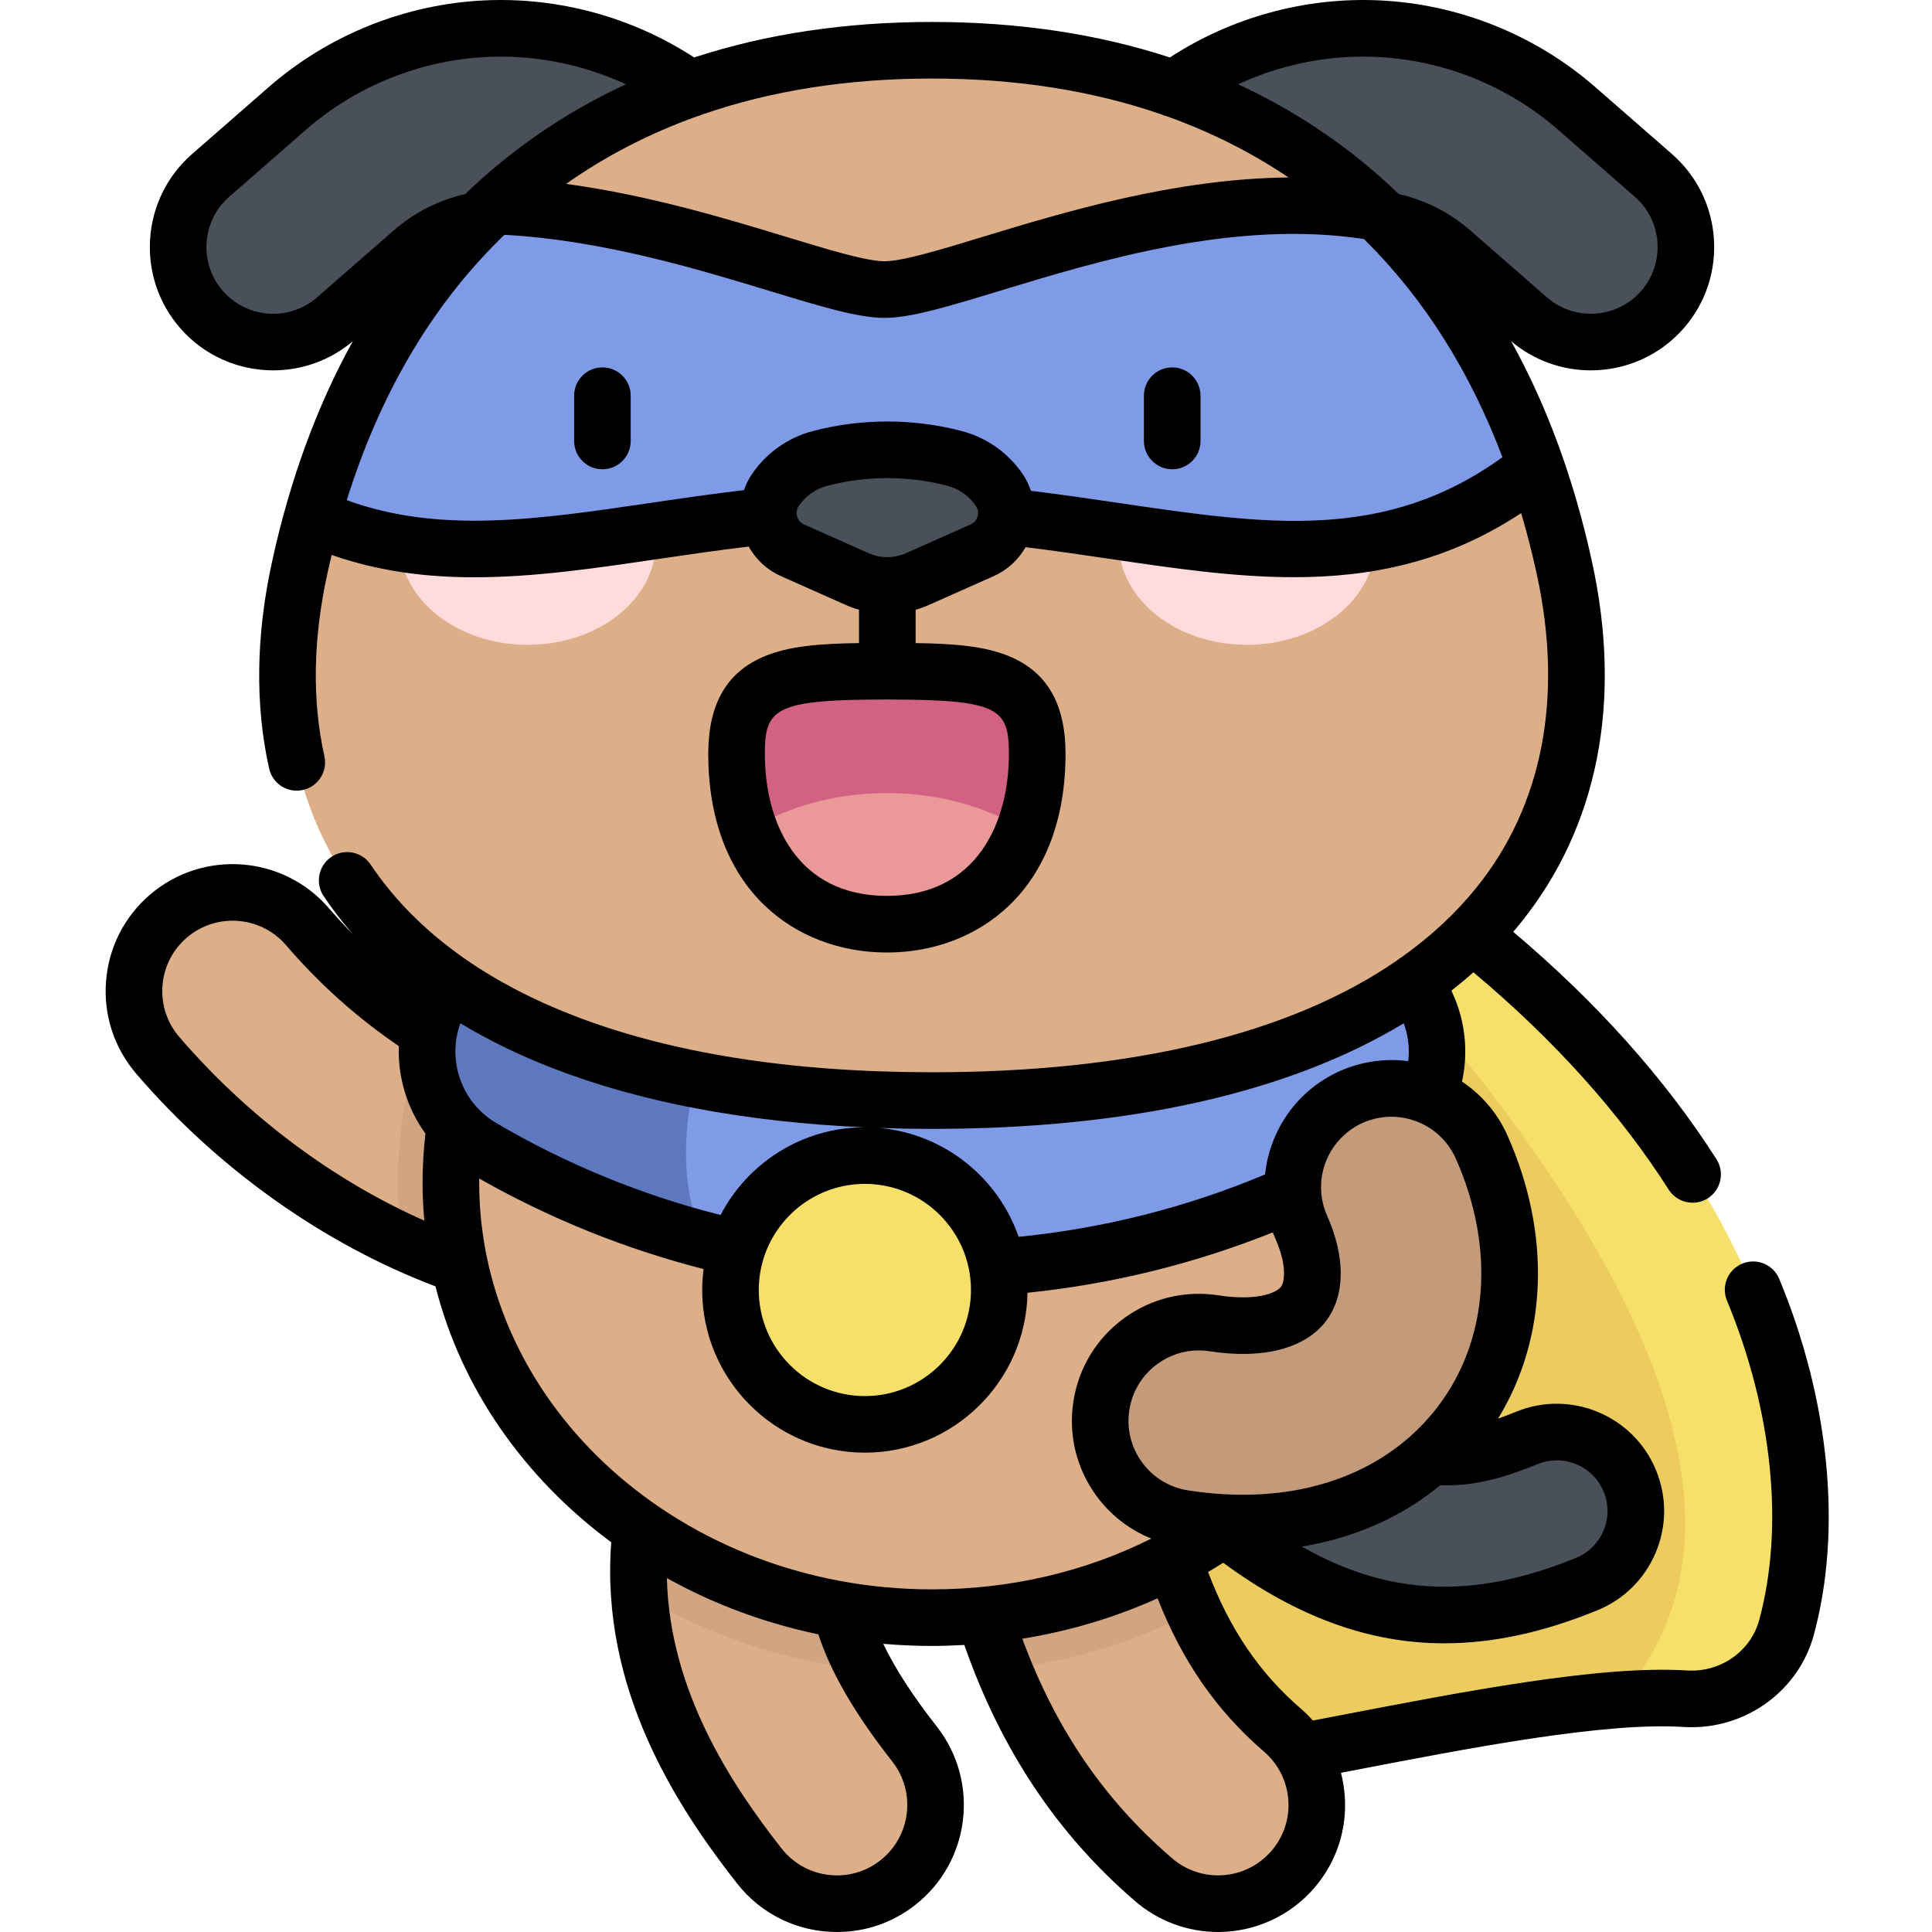 <svg width="66" height="66" viewBox="0 0 66 66" fill="none" xmlns="http://www.w3.org/2000/svg">
<g clip-path="url(#clip0_1591_26158)">
<path d="M48.204 30.347C61.002 39.481 62.551 49.995 61.029 55.599C60.613 57.133 59.164 58.131 57.579 58.03C52.883 57.734 43.578 60.319 37.461 60.985C36.063 52.466 31.822 51.062 31.822 51.062C29.41 47.123 25.403 33.652 25.674 30.853L48.204 30.347Z" fill="#F6E06A"/>
<path d="M47.71 33.407C46.783 32.343 45.452 31.35 43.921 30.444L25.674 30.853C25.404 33.651 29.411 47.123 31.823 51.062C31.823 51.062 36.063 52.467 37.462 60.985C42.69 60.416 50.246 58.446 55.264 58.07C62.05 50.677 52.1 38.45 47.71 33.407Z" fill="#EDCC5F"/>
<path d="M49.335 55.171C45.795 55.171 42.51 53.315 38.805 49.397C37.782 48.315 37.829 46.608 38.911 45.584C39.994 44.561 41.701 44.608 42.724 45.691C47.328 50.559 49.631 50.154 52.164 49.12C53.543 48.557 55.118 49.219 55.68 50.598C56.244 51.977 55.582 53.551 54.203 54.114C52.493 54.813 50.889 55.171 49.335 55.171Z" fill="#495059"/>
<path d="M18.662 43.845C18.291 43.882 17.907 43.857 17.523 43.764C13.086 42.675 8.664 39.865 5.391 36.053C4.177 34.641 4.339 32.512 5.752 31.299C7.164 30.085 9.293 30.247 10.506 31.66C12.884 34.429 16.027 36.453 19.13 37.215C20.938 37.658 22.045 39.483 21.601 41.292C21.252 42.717 20.044 43.706 18.662 43.845Z" fill="#DDAF89"/>
<path d="M28.593 65.033C27.592 65.033 26.602 64.59 25.937 63.741C23.653 60.827 20.779 56.305 22.178 50.707C22.63 48.901 24.461 47.802 26.267 48.254C28.073 48.705 29.172 50.536 28.72 52.342C28.186 54.478 28.941 56.643 31.244 59.582C32.393 61.047 32.136 63.166 30.67 64.315C30.053 64.799 29.32 65.033 28.593 65.033Z" fill="#DDAF89"/>
<path d="M41.611 65.033C40.831 65.033 40.049 64.764 39.413 64.216C36.243 61.488 34.229 57.99 33.074 53.209C32.636 51.399 33.749 49.578 35.559 49.14C37.37 48.703 39.191 49.816 39.628 51.626C40.446 55.013 41.736 57.319 43.812 59.106C45.223 60.321 45.382 62.449 44.167 63.861C43.5 64.635 42.558 65.033 41.611 65.033Z" fill="#DDAF89"/>
<path d="M28.72 52.342C29.172 50.536 28.073 48.705 26.267 48.254C24.461 47.802 22.63 48.901 22.178 50.707C21.849 52.025 21.759 53.282 21.839 54.473C24.112 55.827 26.731 56.735 29.546 57.057C28.598 55.308 28.351 53.818 28.72 52.342Z" fill="#D1A582"/>
<path d="M39.629 51.626C39.191 49.816 37.37 48.703 35.559 49.14C33.749 49.578 32.636 51.399 33.074 53.209C33.407 54.589 33.814 55.859 34.298 57.037C36.627 56.751 38.817 56.064 40.786 55.055C40.32 54.048 39.94 52.915 39.629 51.626Z" fill="#D1A582"/>
<path d="M19.13 37.215C17.569 36.831 15.998 36.128 14.519 35.171C13.921 36.816 13.596 38.572 13.596 40.397C13.596 41.08 13.643 41.754 13.731 42.416C14.976 42.995 16.249 43.451 17.523 43.764C17.907 43.857 18.291 43.882 18.662 43.845C20.044 43.706 21.252 42.717 21.601 41.292C22.045 39.483 20.938 37.658 19.13 37.215Z" fill="#D1A582"/>
<path d="M48.275 40.397C48.275 32.188 40.917 25.533 31.839 25.533C22.762 25.533 15.403 32.188 15.403 40.397C15.403 48.606 22.762 55.261 31.839 55.261C40.917 55.261 48.275 48.606 48.275 40.397Z" fill="#DDAF89"/>
<path d="M16.994 30.853C16.137 31.963 15.423 33.17 14.882 34.456C14.144 36.207 14.825 38.237 16.463 39.199C20.975 41.848 26.229 43.367 31.839 43.367C37.448 43.367 42.703 41.848 47.214 39.199C48.853 38.237 49.533 36.207 48.795 34.456C48.254 33.17 47.54 31.963 46.684 30.853H16.994Z" fill="#7F9AE6"/>
<path d="M42.466 52.03C41.808 52.03 41.13 51.977 40.435 51.868C38.596 51.581 37.337 49.856 37.625 48.017C37.912 46.177 39.637 44.918 41.477 45.206C42.901 45.429 44.04 45.184 44.523 44.551C44.959 43.982 44.933 43.001 44.453 41.926C43.695 40.225 44.46 38.232 46.16 37.473C47.861 36.716 49.855 37.48 50.613 39.18C52.113 42.548 51.839 46.088 49.879 48.649C48.196 50.847 45.56 52.03 42.466 52.03Z" fill="#C49B7A"/>
<path d="M24.353 34.974C21.64 34.052 19.153 32.645 16.994 30.853C16.137 31.963 15.423 33.17 14.882 34.456C14.144 36.207 14.825 38.237 16.463 39.199C18.809 40.576 21.357 41.645 24.05 42.356C23.062 40.374 23.342 37.397 24.353 34.974Z" fill="#5E78BF"/>
<path d="M25.73 11.868C25.068 11.868 24.4 11.666 23.823 11.247L19.826 8.344C18.076 7.072 15.715 7.178 14.085 8.601L11.469 10.886C10.117 12.066 8.065 11.927 6.885 10.575C5.705 9.224 5.844 7.171 7.196 5.992L9.812 3.707C11.7 2.059 14.117 1.09 16.62 0.977C19.123 0.866 21.617 1.615 23.645 3.087L27.642 5.991C29.093 7.045 29.415 9.076 28.361 10.528C27.725 11.403 26.734 11.868 25.73 11.868Z" fill="#495059"/>
<path d="M37.948 11.868C36.943 11.868 35.953 11.403 35.317 10.528C34.263 9.076 34.585 7.045 36.036 5.991L40.034 3.087C42.06 1.615 44.555 0.867 47.058 0.978C49.56 1.09 51.978 2.059 53.865 3.707L56.483 5.992C57.834 7.171 57.973 9.224 56.793 10.575C55.613 11.927 53.561 12.066 52.209 10.886L49.592 8.601C47.962 7.178 45.602 7.072 43.852 8.344L39.855 11.247C39.278 11.666 38.61 11.868 37.948 11.868Z" fill="#495059"/>
<path d="M31.839 37.597C48.33 37.597 55.762 30.042 53.443 19.405C50.95 7.974 43.099 1.717 31.839 1.717C20.579 1.717 12.728 7.974 10.235 19.405C7.916 30.042 15.348 37.597 31.839 37.597Z" fill="#DDAF89"/>
<path d="M34.137 44.067C34.137 46.603 32.081 48.659 29.546 48.659C27.01 48.659 24.955 46.603 24.955 44.067C24.955 41.532 27.01 39.476 29.546 39.476C32.081 39.476 34.137 41.532 34.137 44.067Z" fill="#F6E06A"/>
<path d="M22.405 18.542C22.405 16.616 20.446 15.055 18.028 15.055C15.61 15.055 13.649 16.616 13.649 18.542C13.649 20.467 15.61 22.028 18.028 22.028C20.446 22.028 22.405 20.467 22.405 18.542Z" fill="#FFDBDB"/>
<path d="M46.975 18.542C46.975 16.616 45.014 15.055 42.596 15.055C40.178 15.055 38.219 16.616 38.219 18.542C38.219 20.467 40.178 22.028 42.596 22.028C45.014 22.028 46.975 20.467 46.975 18.542Z" fill="#FFDBDB"/>
<path d="M52.476 15.96C51.243 12.426 49.406 9.511 47.045 7.259C40.115 6.054 32.599 9.892 30.216 9.892C28.23 9.892 22.677 7.227 16.87 7.037C14.022 9.661 11.912 13.223 10.672 17.651C16.426 20.279 22.438 17.397 30.216 17.397C39.223 17.397 45.863 21.266 52.476 15.96Z" fill="#7F9AE6"/>
<path d="M32.608 15.66C31.103 15.266 29.521 15.266 28.016 15.66C27.392 15.823 26.85 16.206 26.487 16.74C25.998 17.459 26.279 18.446 27.074 18.8L29.28 19.78C29.937 20.073 30.687 20.073 31.344 19.78L33.55 18.8C34.345 18.446 34.626 17.459 34.137 16.74C33.774 16.206 33.231 15.823 32.608 15.66Z" fill="#495059"/>
<path d="M30.297 31.572C32.825 31.572 35.433 29.923 35.433 25.756C35.433 23.017 33.632 22.93 30.297 22.93C26.962 22.93 25.161 23.017 25.161 25.756C25.161 29.923 27.77 31.572 30.297 31.572Z" fill="#D16283"/>
<path d="M30.297 27.093C28.505 27.093 26.865 27.572 25.588 28.364C26.428 30.627 28.386 31.572 30.297 31.572C32.209 31.572 34.166 30.627 35.007 28.364C33.73 27.572 32.09 27.093 30.297 27.093Z" fill="#EB9898"/>
<path d="M40.045 12.551C39.511 12.551 39.078 12.984 39.078 13.518V15.064C39.078 15.598 39.511 16.031 40.045 16.031C40.579 16.031 41.012 15.598 41.012 15.064V13.518C41.012 12.984 40.579 12.551 40.045 12.551ZM60.782 43.69C60.577 43.197 60.011 42.962 59.519 43.167C59.025 43.372 58.791 43.937 58.996 44.431C60.556 48.194 60.958 52.173 60.096 55.346C59.806 56.414 58.773 57.136 57.64 57.066C54.68 56.878 50.041 57.775 45.555 58.641C45.32 58.686 45.086 58.731 44.851 58.776C44.725 58.635 44.589 58.5 44.443 58.373C43.031 57.158 42.011 55.66 41.27 53.703C41.444 53.6 41.616 53.494 41.786 53.386C44.3 55.236 46.776 56.138 49.334 56.138C50.998 56.138 52.71 55.769 54.569 55.01C55.475 54.64 56.183 53.939 56.562 53.037C56.941 52.135 56.945 51.139 56.576 50.233C55.812 48.362 53.669 47.462 51.798 48.225C51.582 48.314 51.376 48.394 51.175 48.464C52.865 45.706 52.999 42.159 51.496 38.787C51.15 38.012 50.603 37.388 49.944 36.949C50.153 35.995 50.069 34.987 49.687 34.081C49.653 34.002 49.616 33.922 49.582 33.842C49.842 33.639 50.092 33.431 50.334 33.215C53.088 35.522 55.332 38.016 57.007 40.641C57.192 40.93 57.504 41.087 57.823 41.087C58.001 41.087 58.181 41.038 58.342 40.935C58.792 40.648 58.924 40.05 58.637 39.6C56.879 36.847 54.544 34.238 51.693 31.832C51.778 31.732 51.864 31.632 51.946 31.53C54.587 28.251 55.431 23.987 54.387 19.199C53.774 16.387 52.85 13.868 51.623 11.656C52.413 12.324 53.379 12.652 54.343 12.652C55.519 12.652 56.689 12.164 57.521 11.211C59.05 9.46 58.869 6.792 57.118 5.263L54.501 2.978C52.45 1.187 49.822 0.134 47.101 0.012C44.586 -0.1 42.072 0.59 39.965 1.963C37.498 1.156 34.784 0.75 31.839 0.75C28.894 0.75 26.18 1.156 23.713 1.963C21.606 0.59 19.093 -0.1 16.577 0.012C13.857 0.134 11.229 1.187 9.177 2.978L6.56 5.264C4.809 6.792 4.628 9.46 6.157 11.211C6.989 12.165 8.159 12.652 9.335 12.652C10.299 12.652 11.265 12.324 12.054 11.656C10.828 13.868 9.904 16.387 9.291 19.2C8.743 21.714 8.71 24.087 9.194 26.255C9.311 26.776 9.827 27.104 10.349 26.987C10.87 26.871 11.198 26.354 11.082 25.833C10.659 23.942 10.692 21.849 11.18 19.611C11.228 19.391 11.279 19.174 11.331 18.957C12.934 19.519 14.556 19.721 16.208 19.721C18.248 19.721 20.334 19.413 22.478 19.097C23.483 18.949 24.517 18.798 25.576 18.671C25.823 19.116 26.207 19.472 26.682 19.683L28.887 20.664C29.037 20.731 29.19 20.785 29.345 20.83V21.969C27.971 21.988 26.943 22.073 26.105 22.425C24.82 22.964 24.195 24.054 24.195 25.756C24.195 27.928 24.857 29.715 26.111 30.923C27.192 31.965 28.679 32.539 30.298 32.539C31.916 32.539 33.403 31.965 34.484 30.923C35.737 29.715 36.4 27.928 36.4 25.756C36.4 24.054 35.776 22.964 34.49 22.425C33.658 22.075 32.639 21.989 31.279 21.969V20.83C31.435 20.785 31.588 20.731 31.737 20.664L33.943 19.683C34.41 19.476 34.788 19.127 35.034 18.693C36.033 18.815 37.008 18.958 37.956 19.098C40.082 19.412 42.16 19.718 44.201 19.718C46.843 19.718 49.424 19.204 51.966 17.528C52.164 18.201 52.342 18.895 52.498 19.611C53.413 23.808 52.702 27.51 50.441 30.317C49.732 31.197 48.881 31.988 47.897 32.688C47.838 32.721 47.785 32.759 47.736 32.802C44.102 35.317 38.696 36.63 31.839 36.63C27.02 36.63 22.892 35.976 19.573 34.685C18.197 34.151 16.975 33.512 15.911 32.774C15.885 32.754 15.858 32.735 15.83 32.717C14.531 31.804 13.471 30.742 12.662 29.536C12.365 29.093 11.764 28.974 11.321 29.272C10.878 29.569 10.759 30.17 11.056 30.613C11.357 31.062 11.689 31.492 12.047 31.906C11.768 31.621 11.497 31.33 11.239 31.03C9.681 29.215 6.936 29.007 5.122 30.565C4.242 31.32 3.71 32.373 3.622 33.528C3.534 34.683 3.902 35.804 4.657 36.683C7.456 39.942 11.068 42.503 14.877 43.944C15.759 47.44 17.919 50.496 20.881 52.686C20.498 57.711 23.127 61.723 25.175 64.337C26.003 65.394 27.249 66 28.592 66C29.57 66 30.495 65.681 31.266 65.076C33.149 63.601 33.48 60.868 32.005 58.985C31.187 57.941 30.58 57.005 30.172 56.155C30.721 56.203 31.276 56.228 31.839 56.228C32.209 56.228 32.576 56.214 32.942 56.194C34.2 59.784 36.115 62.654 38.782 64.95C39.569 65.627 40.573 66 41.611 66C42.876 66 44.075 65.45 44.9 64.492C45.656 63.614 46.025 62.493 45.938 61.338C45.918 61.073 45.874 60.813 45.809 60.561C45.846 60.554 45.884 60.547 45.922 60.54C50.289 59.696 54.803 58.825 57.518 58.996C57.61 59.001 57.702 59.004 57.793 59.004C59.73 59.004 61.457 57.715 61.962 55.853C62.934 52.274 62.504 47.841 60.782 43.69ZM47.015 1.944C49.299 2.046 51.507 2.931 53.229 4.435L55.847 6.72C56.794 7.547 56.892 8.992 56.065 9.939C55.237 10.887 53.793 10.985 52.845 10.157L50.228 7.872C49.525 7.259 48.686 6.834 47.786 6.63C47.386 6.245 46.97 5.875 46.538 5.524C45.239 4.468 43.823 3.587 42.296 2.879C43.765 2.199 45.389 1.87 47.015 1.944ZM23.811 3.975C23.872 3.96 23.932 3.939 23.989 3.912C26.349 3.095 28.972 2.683 31.839 2.683C34.706 2.683 37.328 3.095 39.688 3.912C39.745 3.939 39.805 3.96 39.867 3.975C41.359 4.508 42.744 5.204 44.018 6.062C40.112 6.101 36.307 7.259 33.593 8.085C32.111 8.536 30.832 8.925 30.216 8.925C29.6 8.925 28.321 8.536 26.839 8.085C24.794 7.463 22.158 6.664 19.339 6.282C20.701 5.322 22.194 4.553 23.811 3.975ZM10.833 10.157C9.885 10.985 8.441 10.887 7.613 9.939C6.786 8.992 6.884 7.547 7.832 6.72L10.449 4.435C12.172 2.931 14.379 2.046 16.664 1.944C18.289 1.871 19.913 2.199 21.381 2.879C19.855 3.587 18.439 4.468 17.14 5.524C16.708 5.875 16.292 6.244 15.891 6.63C14.992 6.834 14.153 7.259 13.45 7.872L10.833 10.157ZM34.466 25.756C34.466 28.101 33.371 30.605 30.298 30.605C27.224 30.605 26.128 28.1 26.128 25.756C26.128 24.201 26.463 23.896 30.298 23.896C34.133 23.896 34.466 24.202 34.466 25.756ZM33.411 17.537C33.411 17.541 33.411 17.544 33.411 17.549C33.408 17.586 33.402 17.618 33.395 17.642C33.375 17.714 33.317 17.846 33.157 17.916L30.951 18.897C30.545 19.078 30.079 19.078 29.673 18.897L27.467 17.916C27.308 17.846 27.25 17.714 27.229 17.642C27.208 17.57 27.189 17.427 27.287 17.284C27.518 16.944 27.864 16.699 28.261 16.595C28.932 16.42 29.622 16.332 30.312 16.332C31.003 16.332 31.692 16.42 32.364 16.595C32.761 16.699 33.107 16.944 33.338 17.284C33.399 17.373 33.414 17.463 33.412 17.535C33.412 17.535 33.411 17.536 33.411 17.537ZM38.238 17.185C37.262 17.041 36.256 16.894 35.218 16.767C35.15 16.567 35.058 16.375 34.937 16.196C34.443 15.47 33.703 14.947 32.853 14.725C31.191 14.29 29.433 14.29 27.771 14.725C26.922 14.947 26.182 15.47 25.688 16.196C25.571 16.368 25.482 16.552 25.415 16.743C24.306 16.875 23.235 17.031 22.196 17.184C18.362 17.749 15.013 18.241 11.846 17.087C12.966 13.503 14.699 10.537 17.02 8.23C17.037 8.214 17.053 8.197 17.07 8.18C17.123 8.127 17.178 8.075 17.233 8.022C20.558 8.198 23.849 9.197 26.277 9.935C28.039 10.471 29.313 10.859 30.216 10.859C31.12 10.859 32.393 10.471 34.156 9.935C37.556 8.9 42.186 7.492 46.595 8.166C46.599 8.171 46.604 8.175 46.609 8.18C46.624 8.197 46.641 8.214 46.658 8.23C48.655 10.214 50.215 12.686 51.326 15.619C47.308 18.52 43.28 17.928 38.238 17.185ZM14.495 41.699C11.38 40.319 8.451 38.133 6.124 35.423C5.705 34.936 5.502 34.315 5.55 33.674C5.599 33.034 5.894 32.451 6.381 32.032C7.387 31.168 8.908 31.284 9.773 32.29C10.911 33.616 12.206 34.772 13.625 35.737C13.586 36.805 13.908 37.861 14.534 38.725C14.47 39.281 14.436 39.841 14.436 40.397C14.436 40.836 14.457 41.27 14.495 41.699ZM52.529 50.016C53.413 49.655 54.425 50.08 54.786 50.963C54.961 51.391 54.958 51.862 54.779 52.288C54.6 52.714 54.266 53.045 53.838 53.22C52.216 53.882 50.742 54.204 49.335 54.204C47.685 54.204 46.102 53.761 44.471 52.834C46.281 52.534 47.89 51.82 49.202 50.736C50.437 50.786 51.528 50.425 52.529 50.016ZM48.177 38.237C48.224 38.251 48.27 38.267 48.317 38.284C48.346 38.294 48.375 38.302 48.404 38.313C48.974 38.535 49.461 38.972 49.73 39.574C51.084 42.613 50.853 45.786 49.111 48.062C47.629 49.998 45.27 51.063 42.466 51.063C41.856 51.063 41.223 51.013 40.585 50.913C39.95 50.814 39.392 50.474 39.013 49.955C38.635 49.436 38.481 48.801 38.58 48.166C38.679 47.531 39.02 46.973 39.539 46.594C39.955 46.291 40.445 46.132 40.951 46.132C41.076 46.132 41.202 46.142 41.328 46.161C43.133 46.444 44.578 46.071 45.291 45.139C45.955 44.272 45.972 42.957 45.337 41.532C45.206 41.239 45.14 40.933 45.131 40.63C45.13 40.612 45.13 40.594 45.129 40.576C45.129 40.514 45.131 40.451 45.135 40.389C45.136 40.38 45.136 40.37 45.137 40.36C45.143 40.286 45.152 40.212 45.165 40.139C45.166 40.137 45.166 40.134 45.167 40.132C45.178 40.066 45.194 40.001 45.211 39.936C45.217 39.914 45.224 39.893 45.23 39.871C45.243 39.827 45.258 39.783 45.273 39.739C45.283 39.713 45.292 39.686 45.303 39.66C45.318 39.623 45.335 39.587 45.351 39.55C45.381 39.487 45.412 39.425 45.447 39.364C45.458 39.346 45.467 39.327 45.478 39.308C45.502 39.27 45.526 39.234 45.551 39.197C45.564 39.178 45.577 39.16 45.59 39.141C45.616 39.105 45.644 39.07 45.672 39.035C45.685 39.018 45.7 39.002 45.714 38.985C45.744 38.95 45.774 38.916 45.806 38.883C45.815 38.872 45.826 38.863 45.836 38.853C45.893 38.796 45.953 38.742 46.016 38.691C46.043 38.668 46.071 38.646 46.1 38.624C46.125 38.605 46.152 38.587 46.179 38.568C46.215 38.544 46.253 38.519 46.291 38.496C46.314 38.483 46.336 38.469 46.359 38.456C46.422 38.421 46.486 38.387 46.554 38.357C46.629 38.323 46.706 38.294 46.783 38.269C46.785 38.267 46.788 38.267 46.791 38.267C47.241 38.12 47.711 38.115 48.146 38.23C48.156 38.233 48.166 38.235 48.177 38.237ZM31.839 38.564C38.567 38.564 44.028 37.329 47.954 34.958C48.107 35.377 48.159 35.817 48.107 36.251C47.753 36.203 47.396 36.202 47.043 36.243C47.033 36.244 47.024 36.245 47.015 36.246C46.955 36.253 46.895 36.262 46.835 36.272C46.808 36.276 46.781 36.281 46.753 36.286C46.687 36.299 46.621 36.312 46.555 36.327C46.494 36.342 46.433 36.357 46.372 36.373C46.338 36.383 46.305 36.393 46.272 36.403C46.215 36.421 46.158 36.439 46.102 36.459C46.074 36.469 46.045 36.479 46.017 36.489C45.934 36.521 45.85 36.554 45.767 36.591C45.684 36.627 45.604 36.667 45.526 36.709C45.507 36.718 45.489 36.728 45.472 36.738C45.404 36.775 45.337 36.813 45.271 36.853C45.262 36.858 45.253 36.864 45.243 36.87C44.338 37.432 43.698 38.292 43.395 39.262C43.389 39.279 43.384 39.296 43.379 39.313C43.359 39.379 43.341 39.446 43.324 39.513C43.319 39.535 43.313 39.556 43.308 39.578C43.29 39.656 43.273 39.735 43.26 39.815C43.254 39.846 43.25 39.877 43.246 39.907C43.238 39.959 43.23 40.011 43.224 40.063C43.222 40.083 43.218 40.102 43.216 40.121C40.532 41.248 37.705 41.962 34.797 42.252C34.095 40.226 32.253 38.729 30.041 38.533C30.63 38.553 31.229 38.564 31.839 38.564ZM33.17 44.067C33.17 46.066 31.544 47.692 29.546 47.692C27.547 47.692 25.921 46.066 25.921 44.067C25.921 42.069 27.547 40.443 29.546 40.443C31.544 40.443 33.17 42.069 33.17 44.067ZM15.727 34.956C16.683 35.532 17.731 36.044 18.872 36.487C21.861 37.649 25.434 38.326 29.515 38.51C27.387 38.522 25.539 39.736 24.616 41.506C21.927 40.828 19.353 39.774 16.953 38.365C15.772 37.672 15.262 36.226 15.727 34.956ZM30.483 60.178C31.301 61.222 31.117 62.736 30.073 63.554C29.646 63.889 29.134 64.066 28.593 64.066C27.847 64.066 27.157 63.73 26.697 63.144C25.006 60.987 22.874 57.786 22.782 53.91C24.359 54.789 26.102 55.444 27.956 55.831C28.385 57.141 29.199 58.54 30.483 60.178ZM31.839 54.295C23.309 54.295 16.37 48.06 16.37 40.397C16.37 40.352 16.372 40.306 16.372 40.261C18.784 41.63 21.356 42.667 24.035 43.353C24.005 43.587 23.988 43.825 23.988 44.067C23.988 47.132 26.481 49.625 29.546 49.625C32.578 49.625 35.05 47.184 35.101 44.163C37.988 43.866 40.797 43.174 43.48 42.101C43.508 42.175 43.538 42.247 43.57 42.319C43.961 43.194 43.895 43.782 43.756 43.964C43.586 44.187 42.878 44.446 41.626 44.251C40.481 44.072 39.335 44.35 38.399 45.033C37.463 45.716 36.849 46.722 36.67 47.867C36.491 49.012 36.769 50.159 37.451 51.095C37.937 51.76 38.586 52.261 39.332 52.56C37.056 53.7 34.507 54.295 31.839 54.295ZM43.434 63.23C42.977 63.762 42.313 64.066 41.611 64.066C41.036 64.066 40.48 63.859 40.043 63.484C37.713 61.478 36.069 59.072 34.923 55.981C36.533 55.721 38.084 55.26 39.544 54.6C40.395 56.766 41.566 58.448 43.181 59.839C43.361 59.994 43.515 60.172 43.64 60.367C43.642 60.37 43.644 60.373 43.646 60.377C43.854 60.706 43.98 61.083 44.011 61.482C44.058 62.123 43.854 62.744 43.434 63.23ZM20.579 12.551C20.046 12.551 19.613 12.984 19.613 13.518V15.064C19.613 15.598 20.046 16.031 20.579 16.031C21.113 16.031 21.546 15.598 21.546 15.064V13.518C21.546 12.984 21.113 12.551 20.579 12.551Z" fill="black"/>
</g>
<defs>
<clipPath id="clip0_1591_26158">
<rect width="66" height="66" fill="white"/>
</clipPath>
</defs>
</svg>
